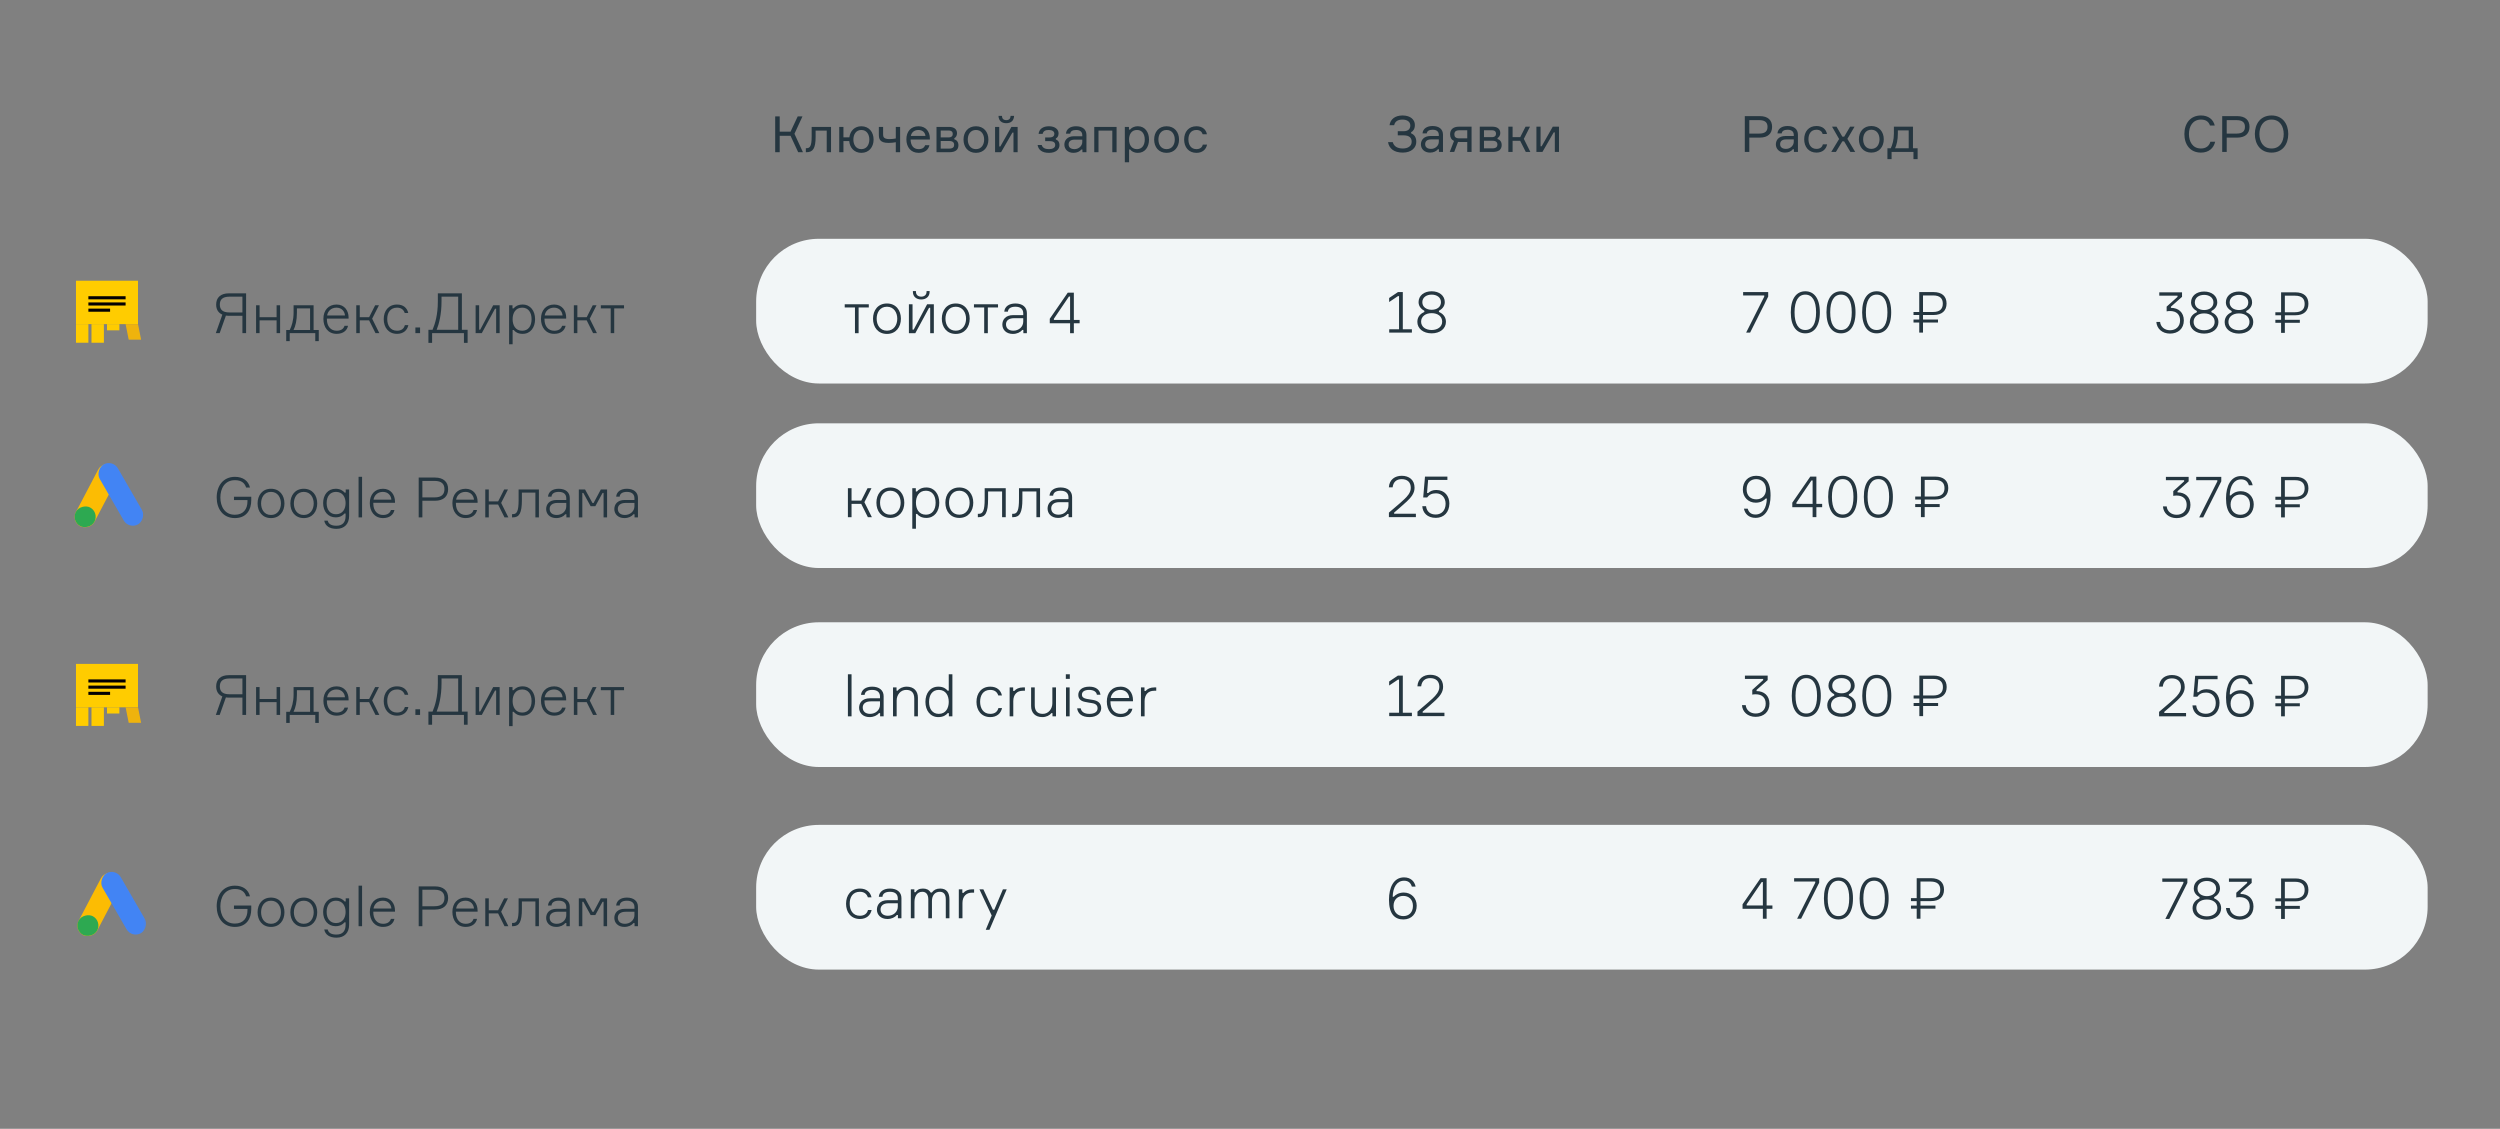 <svg width="691" height="312" viewBox="0 0 691 312" fill="none" xmlns="http://www.w3.org/2000/svg">
<rect x="0" y="0" width="691" height="312" fill="#808080" stroke="none"/>
<path d="M64.669 138.223H68.399V138.608C68.399 140.658 67.305 142.276 64.916 142.276C62.065 142.276 60.909 139.933 60.909 137.498C60.909 135.032 62.111 132.721 64.947 132.721C66.719 132.721 67.644 133.522 68.029 134.755H69.092C68.661 132.906 67.15 131.796 64.947 131.796C61.68 131.796 59.892 134.293 59.892 137.498C59.892 140.642 61.633 143.2 64.916 143.2C68.198 143.2 69.447 140.827 69.447 138.3V137.298H64.669V138.223ZM74.907 135.094C72.503 135.094 71.193 136.913 71.193 139.147C71.193 141.382 72.503 143.2 74.907 143.2C77.296 143.2 78.621 141.382 78.621 139.147C78.621 136.913 77.296 135.094 74.907 135.094ZM74.907 142.337C73.011 142.337 72.164 140.765 72.164 139.147C72.164 137.529 73.011 135.957 74.907 135.957C76.756 135.957 77.65 137.529 77.65 139.147C77.65 140.765 76.756 142.337 74.907 142.337ZM83.967 135.094C81.563 135.094 80.253 136.913 80.253 139.147C80.253 141.382 81.563 143.2 83.967 143.2C86.356 143.2 87.681 141.382 87.681 139.147C87.681 136.913 86.356 135.094 83.967 135.094ZM83.967 142.337C82.072 142.337 81.224 140.765 81.224 139.147C81.224 137.529 82.072 135.957 83.967 135.957C85.816 135.957 86.71 137.529 86.71 139.147C86.71 140.765 85.816 142.337 83.967 142.337ZM95.555 135.294V136.157H95.246C94.799 135.618 94.013 135.094 92.765 135.094C90.623 135.094 89.313 136.789 89.313 139.055C89.313 141.305 90.623 143 92.765 143C93.983 143 94.769 142.491 95.216 141.937H95.524V142.615C95.524 144.325 94.722 145.312 92.996 145.312C91.748 145.312 90.823 144.957 90.577 143.909H89.621C89.883 145.342 91.085 146.175 93.012 146.175C95.231 146.175 96.495 144.772 96.495 142.615V135.294H95.555ZM92.873 142.137C91.239 142.137 90.284 140.904 90.284 139.055C90.284 137.19 91.224 135.957 92.873 135.957C94.722 135.957 95.524 137.452 95.524 139.055C95.524 140.658 94.722 142.137 92.873 142.137ZM100.078 131.796H99.107V143H100.078V131.796ZM109.177 138.669C109.177 136.851 108.098 135.094 105.863 135.094C103.567 135.094 102.211 136.712 102.211 139.055C102.211 141.351 103.49 143.2 105.879 143.2C107.743 143.2 108.776 142.199 109.023 140.966H108.052C107.805 141.813 107.065 142.337 105.879 142.337C104.245 142.337 103.182 141.104 103.182 139.193V138.978H109.177V138.669ZM105.832 135.957C107.312 135.957 108.098 137.02 108.175 138.115H103.243C103.413 137.02 104.26 135.957 105.832 135.957ZM115.725 131.996V143H116.743V138.407H120.241C122.583 138.407 123.862 137.19 123.862 135.202C123.862 133.214 122.583 131.996 120.241 131.996H115.725ZM116.743 137.483V132.921H120.071C122.121 132.921 122.845 133.815 122.845 135.202C122.845 136.589 122.121 137.483 120.071 137.483H116.743ZM132.007 138.669C132.007 136.851 130.929 135.094 128.694 135.094C126.398 135.094 125.042 136.712 125.042 139.055C125.042 141.351 126.321 143.2 128.709 143.2C130.574 143.2 131.607 142.199 131.853 140.966H130.882C130.636 141.813 129.896 142.337 128.709 142.337C127.076 142.337 126.012 141.104 126.012 139.193V138.978H132.007V138.669ZM128.663 135.957C130.143 135.957 130.929 137.02 131.006 138.115H126.074C126.244 137.02 127.091 135.957 128.663 135.957ZM139.445 143H140.508L138.52 139.009L140.401 135.294H139.353L137.688 138.592H135.099V135.294H134.128V143H135.099V139.455H137.673L139.445 143ZM141.526 143H141.788C143.53 143 144.254 141.829 144.254 138.176V136.157H147.984V143H148.955V135.294H143.345V138.176C143.345 141.243 142.883 142.106 141.788 142.106H141.526V143ZM156.549 143H157.489V137.652C157.489 136.05 156.302 135.094 154.438 135.094C152.758 135.094 151.586 135.88 151.463 137.282H152.434C152.496 136.466 153.158 135.957 154.438 135.957C155.932 135.957 156.518 136.728 156.518 137.714V138.192H153.836C151.71 138.192 150.955 139.502 150.955 140.719C150.955 142.014 151.926 143.2 153.744 143.2C154.869 143.2 155.763 142.753 156.241 142.137H156.549V143ZM153.883 142.337C152.711 142.337 151.926 141.736 151.926 140.642C151.926 139.656 152.681 139.009 154.098 139.009H156.518V139.918C156.518 141.336 155.316 142.337 153.883 142.337ZM159.984 143H160.955V136.25H161.232L163.251 139.918H164.546L166.549 136.25H166.827V143H167.797V135.294H166.071L164.068 139.024H163.76L161.71 135.294H159.984V143ZM175.391 143H176.331V137.652C176.331 136.05 175.145 135.094 173.28 135.094C171.6 135.094 170.429 135.88 170.306 137.282H171.277C171.338 136.466 172.001 135.957 173.28 135.957C174.775 135.957 175.361 136.728 175.361 137.714V138.192H172.679C170.552 138.192 169.797 139.502 169.797 140.719C169.797 142.014 170.768 143.2 172.587 143.2C173.712 143.2 174.605 142.753 175.083 142.137H175.391V143ZM172.725 142.337C171.554 142.337 170.768 141.736 170.768 140.642C170.768 139.656 171.523 139.009 172.941 139.009H175.361V139.918C175.361 141.336 174.158 142.337 172.725 142.337Z" fill="#253640"/>
<path d="M64.669 251.223H68.399V251.608C68.399 253.658 67.305 255.276 64.916 255.276C62.065 255.276 60.909 252.933 60.909 250.498C60.909 248.032 62.111 245.721 64.947 245.721C66.719 245.721 67.644 246.522 68.029 247.755H69.092C68.661 245.906 67.15 244.796 64.947 244.796C61.68 244.796 59.892 247.293 59.892 250.498C59.892 253.642 61.633 256.2 64.916 256.2C68.198 256.2 69.447 253.827 69.447 251.3V250.298H64.669V251.223ZM74.907 248.094C72.503 248.094 71.193 249.913 71.193 252.147C71.193 254.382 72.503 256.2 74.907 256.2C77.296 256.2 78.621 254.382 78.621 252.147C78.621 249.913 77.296 248.094 74.907 248.094ZM74.907 255.337C73.011 255.337 72.164 253.765 72.164 252.147C72.164 250.529 73.011 248.957 74.907 248.957C76.756 248.957 77.65 250.529 77.65 252.147C77.65 253.765 76.756 255.337 74.907 255.337ZM83.967 248.094C81.563 248.094 80.253 249.913 80.253 252.147C80.253 254.382 81.563 256.2 83.967 256.2C86.356 256.2 87.681 254.382 87.681 252.147C87.681 249.913 86.356 248.094 83.967 248.094ZM83.967 255.337C82.072 255.337 81.224 253.765 81.224 252.147C81.224 250.529 82.072 248.957 83.967 248.957C85.816 248.957 86.71 250.529 86.71 252.147C86.71 253.765 85.816 255.337 83.967 255.337ZM95.555 248.294V249.157H95.246C94.799 248.618 94.013 248.094 92.765 248.094C90.623 248.094 89.313 249.789 89.313 252.055C89.313 254.305 90.623 256 92.765 256C93.983 256 94.769 255.491 95.216 254.937H95.524V255.615C95.524 257.325 94.722 258.312 92.996 258.312C91.748 258.312 90.823 257.957 90.577 256.909H89.621C89.883 258.342 91.085 259.175 93.012 259.175C95.231 259.175 96.495 257.772 96.495 255.615V248.294H95.555ZM92.873 255.137C91.239 255.137 90.284 253.904 90.284 252.055C90.284 250.19 91.224 248.957 92.873 248.957C94.722 248.957 95.524 250.452 95.524 252.055C95.524 253.658 94.722 255.137 92.873 255.137ZM100.078 244.796H99.107V256H100.078V244.796ZM109.177 251.669C109.177 249.851 108.098 248.094 105.863 248.094C103.567 248.094 102.211 249.712 102.211 252.055C102.211 254.351 103.49 256.2 105.879 256.2C107.743 256.2 108.776 255.199 109.023 253.966H108.052C107.805 254.813 107.065 255.337 105.879 255.337C104.245 255.337 103.182 254.104 103.182 252.193V251.978H109.177V251.669ZM105.832 248.957C107.312 248.957 108.098 250.02 108.175 251.115H103.243C103.413 250.02 104.26 248.957 105.832 248.957ZM115.725 244.996V256H116.743V251.407H120.241C122.583 251.407 123.862 250.19 123.862 248.202C123.862 246.214 122.583 244.996 120.241 244.996H115.725ZM116.743 250.483V245.921H120.071C122.121 245.921 122.845 246.815 122.845 248.202C122.845 249.589 122.121 250.483 120.071 250.483H116.743ZM132.007 251.669C132.007 249.851 130.929 248.094 128.694 248.094C126.398 248.094 125.042 249.712 125.042 252.055C125.042 254.351 126.321 256.2 128.709 256.2C130.574 256.2 131.607 255.199 131.853 253.966H130.882C130.636 254.813 129.896 255.337 128.709 255.337C127.076 255.337 126.012 254.104 126.012 252.193V251.978H132.007V251.669ZM128.663 248.957C130.143 248.957 130.929 250.02 131.006 251.115H126.074C126.244 250.02 127.091 248.957 128.663 248.957ZM139.445 256H140.508L138.52 252.009L140.401 248.294H139.353L137.688 251.592H135.099V248.294H134.128V256H135.099V252.455H137.673L139.445 256ZM141.526 256H141.788C143.53 256 144.254 254.829 144.254 251.176V249.157H147.984V256H148.955V248.294H143.345V251.176C143.345 254.243 142.883 255.106 141.788 255.106H141.526V256ZM156.549 256H157.489V250.652C157.489 249.05 156.302 248.094 154.438 248.094C152.758 248.094 151.586 248.88 151.463 250.282H152.434C152.496 249.466 153.158 248.957 154.438 248.957C155.932 248.957 156.518 249.728 156.518 250.714V251.192H153.836C151.71 251.192 150.955 252.502 150.955 253.719C150.955 255.014 151.926 256.2 153.744 256.2C154.869 256.2 155.763 255.753 156.241 255.137H156.549V256ZM153.883 255.337C152.711 255.337 151.926 254.736 151.926 253.642C151.926 252.656 152.681 252.009 154.098 252.009H156.518V252.918C156.518 254.336 155.316 255.337 153.883 255.337ZM159.984 256H160.955V249.25H161.232L163.251 252.918H164.546L166.549 249.25H166.827V256H167.797V248.294H166.071L164.068 252.024H163.76L161.71 248.294H159.984V256ZM175.391 256H176.331V250.652C176.331 249.05 175.145 248.094 173.28 248.094C171.6 248.094 170.429 248.88 170.306 250.282H171.277C171.338 249.466 172.001 248.957 173.28 248.957C174.775 248.957 175.361 249.728 175.361 250.714V251.192H172.679C170.552 251.192 169.797 252.502 169.797 253.719C169.797 255.014 170.768 256.2 172.587 256.2C173.712 256.2 174.605 255.753 175.083 255.137H175.391V256ZM172.725 255.337C171.554 255.337 170.768 254.736 170.768 253.642C170.768 252.656 171.523 252.009 172.941 252.009H175.361V252.918C175.361 254.336 174.158 255.337 172.725 255.337Z" fill="#253640"/>
<mask id="mask0" mask-type="alpha" maskUnits="userSpaceOnUse" x="20" y="240" width="21" height="20">
<rect x="20.788" y="240" width="20" height="20" fill="#C4C4C4"/>
</mask>
<g mask="url(#mask0)">
<rect x="34.474" y="242.88" width="19.169" height="5.79" rx="2.899" transform="matrix(-0.464 0.884 -0.886 -0.468 265.595 326.039)" fill="#FCBC03"/>
<rect x="28.283" y="254.632" width="5.835" height="5.79" rx="2.899" transform="matrix(-0.464 0.884 -0.886 -0.468 266.939 348.76)" fill="#2DA951"/>
<rect x="31.923" y="239.933" width="19.096" height="5.812" rx="2.906" transform="rotate(60 31.923 239.933)" fill="#4284F4"/>
</g>
<path d="M63.275 81.076C60.994 81.076 59.746 82.231 59.746 84.189C59.746 85.529 60.347 86.485 61.456 86.963L59.653 92.079H60.717L62.443 87.225C62.674 87.271 62.951 87.286 63.275 87.286H67.004V92.079H68.021V81.076H63.275ZM63.429 86.362C61.472 86.362 60.763 85.529 60.763 84.189C60.763 82.848 61.456 82 63.429 82H67.004V86.362H63.429ZM77.421 92.079V84.374H76.451V87.671H71.75V84.374H70.779V92.079H71.75V88.534H76.451V92.079H77.421ZM86.677 91.216V84.374H81.145V86.439C81.145 88.534 80.621 90.168 80.081 91.216H79.11V94.283H80.081V92.079H87.139V94.283H88.11V91.216H86.677ZM85.706 91.216H81.129C81.669 90.168 82.069 88.534 82.069 86.439V85.237H85.706V91.216ZM96.35 87.749C96.35 85.93 95.272 84.173 93.037 84.173C90.741 84.173 89.385 85.791 89.385 88.134C89.385 90.43 90.664 92.279 93.052 92.279C94.917 92.279 95.95 91.278 96.196 90.045H95.225C94.979 90.892 94.239 91.416 93.052 91.416C91.419 91.416 90.355 90.183 90.355 88.273V88.057H96.35V87.749ZM93.006 85.036C94.486 85.036 95.272 86.1 95.349 87.194H90.417C90.587 86.1 91.434 85.036 93.006 85.036ZM103.788 92.079H104.851L102.863 88.088L104.744 84.374H103.696L102.031 87.671H99.442V84.374H98.471V92.079H99.442V88.534H102.016L103.788 92.079ZM111.901 89.875C111.669 90.8 110.976 91.416 109.743 91.416C107.832 91.416 107.031 89.86 107.031 88.195C107.031 86.516 107.817 85.036 109.743 85.036C110.93 85.036 111.577 85.637 111.87 86.516H112.841C112.548 85.159 111.531 84.173 109.743 84.173C107.354 84.173 106.06 85.961 106.06 88.226C106.06 90.461 107.354 92.279 109.743 92.279C111.485 92.279 112.563 91.293 112.872 89.875H111.901ZM116.108 92.079V90.507H114.814V92.079H116.108ZM127.662 91.154V81.076H121.02V83.295C121.02 87.117 120.218 89.582 119.556 91.154H118.415V94.776H119.432V92.079H128.232V94.776H129.249V91.154H127.662ZM126.645 91.154H120.696C121.313 89.598 122.037 86.978 122.037 83.295V82H126.645V91.154ZM133.171 92.079L136.824 85.329H137.132V92.079H138.103V84.374H136.315L132.74 91.124H132.432V84.374H131.461V92.079H133.171ZM144.461 92.279C146.619 92.279 147.898 90.523 147.898 88.226C147.898 85.945 146.619 84.173 144.461 84.173C143.182 84.173 142.396 84.697 141.965 85.237H141.656V84.374H140.716V95.161H141.687V91.216H141.995C142.427 91.771 143.182 92.279 144.461 92.279ZM144.338 85.036C146.018 85.036 146.927 86.331 146.927 88.226C146.927 90.122 146.018 91.416 144.338 91.416C142.442 91.416 141.687 89.86 141.687 88.226C141.687 86.608 142.442 85.036 144.338 85.036ZM156.49 87.749C156.49 85.93 155.411 84.173 153.176 84.173C150.88 84.173 149.524 85.791 149.524 88.134C149.524 90.43 150.803 92.279 153.192 92.279C155.057 92.279 156.089 91.278 156.336 90.045H155.365C155.118 90.892 154.379 91.416 153.192 91.416C151.558 91.416 150.495 90.183 150.495 88.273V88.057H156.49V87.749ZM153.146 85.036C154.625 85.036 155.411 86.1 155.488 87.194H150.557C150.726 86.1 151.574 85.036 153.146 85.036ZM163.928 92.079H164.991L163.003 88.088L164.883 84.374H163.835L162.171 87.671H159.582V84.374H158.611V92.079H159.582V88.534H162.155L163.928 92.079ZM166.071 85.237H168.798V92.079H169.769V85.237H172.482V84.374H166.071V85.237Z" fill="#253640"/>
<mask id="mask1" mask-type="alpha" maskUnits="userSpaceOnUse" x="20" y="127" width="20" height="20">
<rect x="20" y="127" width="20" height="20" fill="#C4C4C4"/>
</mask>
<g mask="url(#mask1)">
<rect x="33.686" y="129.88" width="19.169" height="5.79" rx="2.899" transform="matrix(-0.464 0.884 -0.886 -0.468 164.359 160.87)" fill="#FCBC03"/>
<rect x="27.495" y="141.632" width="5.835" height="5.79" rx="2.899" transform="matrix(-0.464 0.884 -0.886 -0.468 165.702 183.592)" fill="#2DA951"/>
<rect x="31.135" y="126.933" width="19.096" height="5.812" rx="2.906" transform="rotate(60 31.135 126.933)" fill="#4284F4"/>
</g>
<rect x="21" y="183.5" width="17.143" height="12" fill="#FFCC00"/>
<rect width="3.429" height="5.143" transform="matrix(1 0 0 -1 21 200.643)" fill="#FFCC00"/>
<rect width="3.429" height="5.143" transform="matrix(1 0 0 -1 25.285 200.643)" fill="#FFCC00"/>
<rect width="3.429" height="1.714" transform="matrix(1 0 0 -1 29.572 197.214)" fill="#FFCC00"/>
<path d="M35.572 199.786H39L38.143 195.5H34.715L35.572 199.786Z" fill="#EFB30D"/>
<rect x="24.429" y="187.786" width="10.286" height="0.857" fill="#030003"/>
<rect x="24.429" y="189.5" width="10.286" height="0.857" fill="#030003"/>
<rect x="24.429" y="191.215" width="6" height="0.857" fill="#030003"/>
<rect x="21" y="77.59" width="17.143" height="12" fill="#FFCC00"/>
<rect width="3.429" height="5.143" transform="matrix(1 0 0 -1 21 94.733)" fill="#FFCC00"/>
<rect width="3.429" height="5.143" transform="matrix(1 0 0 -1 25.285 94.733)" fill="#FFCC00"/>
<rect width="3.429" height="1.714" transform="matrix(1 0 0 -1 29.572 91.304)" fill="#FFCC00"/>
<path d="M35.572 93.876H39L38.143 89.59H34.715L35.572 93.876Z" fill="#EFB30D"/>
<rect x="24.429" y="81.876" width="10.286" height="0.857" fill="#030003"/>
<rect x="24.429" y="83.59" width="10.286" height="0.857" fill="#030003"/>
<rect x="24.429" y="85.305" width="6" height="0.857" fill="#030003"/>
<path d="M63.275 186.609C60.994 186.609 59.746 187.765 59.746 189.722C59.746 191.063 60.347 192.018 61.456 192.496L59.653 197.613H60.717L62.443 192.758C62.674 192.804 62.951 192.82 63.275 192.82H67.004V197.613H68.021V186.609H63.275ZM63.429 191.895C61.472 191.895 60.763 191.063 60.763 189.722C60.763 188.381 61.456 187.534 63.429 187.534H67.004V191.895H63.429ZM77.421 197.613V189.907H76.451V193.205H71.75V189.907H70.779V197.613H71.75V194.068H76.451V197.613H77.421ZM86.677 196.75V189.907H81.145V191.972C81.145 194.068 80.621 195.702 80.081 196.75H79.11V199.816H80.081V197.613H87.139V199.816H88.11V196.75H86.677ZM85.706 196.75H81.129C81.669 195.702 82.069 194.068 82.069 191.972V190.77H85.706V196.75ZM96.35 193.282C96.35 191.464 95.272 189.707 93.037 189.707C90.741 189.707 89.385 191.325 89.385 193.667C89.385 195.964 90.664 197.813 93.052 197.813C94.917 197.813 95.95 196.811 96.196 195.578H95.225C94.979 196.426 94.239 196.95 93.052 196.95C91.419 196.95 90.355 195.717 90.355 193.806V193.59H96.35V193.282ZM93.006 190.57C94.486 190.57 95.272 191.633 95.349 192.727H90.417C90.587 191.633 91.434 190.57 93.006 190.57ZM103.788 197.613H104.851L102.863 193.621L104.744 189.907H103.696L102.031 193.205H99.442V189.907H98.471V197.613H99.442V194.068H102.016L103.788 197.613ZM111.901 195.409C111.669 196.333 110.976 196.95 109.743 196.95C107.832 196.95 107.031 195.393 107.031 193.729C107.031 192.049 107.817 190.57 109.743 190.57C110.93 190.57 111.577 191.171 111.87 192.049H112.841C112.548 190.693 111.531 189.707 109.743 189.707C107.354 189.707 106.06 191.494 106.06 193.76C106.06 195.994 107.354 197.813 109.743 197.813C111.485 197.813 112.563 196.827 112.872 195.409H111.901ZM116.108 197.613V196.041H114.814V197.613H116.108ZM127.662 196.688V186.609H121.02V188.828C121.02 192.65 120.218 195.116 119.556 196.688H118.415V200.309H119.432V197.613H128.232V200.309H129.249V196.688H127.662ZM126.645 196.688H120.696C121.313 195.131 122.037 192.511 122.037 188.828V187.534H126.645V196.688ZM133.171 197.613L136.824 190.862H137.132V197.613H138.103V189.907H136.315L132.74 196.657H132.432V189.907H131.461V197.613H133.171ZM144.461 197.813C146.619 197.813 147.898 196.056 147.898 193.76C147.898 191.479 146.619 189.707 144.461 189.707C143.182 189.707 142.396 190.231 141.965 190.77H141.656V189.907H140.716V200.695H141.687V196.75H141.995C142.427 197.304 143.182 197.813 144.461 197.813ZM144.338 190.57C146.018 190.57 146.927 191.864 146.927 193.76C146.927 195.655 146.018 196.95 144.338 196.95C142.442 196.95 141.687 195.393 141.687 193.76C141.687 192.142 142.442 190.57 144.338 190.57ZM156.49 193.282C156.49 191.464 155.411 189.707 153.176 189.707C150.88 189.707 149.524 191.325 149.524 193.667C149.524 195.964 150.803 197.813 153.192 197.813C155.057 197.813 156.089 196.811 156.336 195.578H155.365C155.118 196.426 154.379 196.95 153.192 196.95C151.558 196.95 150.495 195.717 150.495 193.806V193.59H156.49V193.282ZM153.146 190.57C154.625 190.57 155.411 191.633 155.488 192.727H150.557C150.726 191.633 151.574 190.57 153.146 190.57ZM163.928 197.613H164.991L163.003 193.621L164.883 189.907H163.835L162.171 193.205H159.582V189.907H158.611V197.613H159.582V194.068H162.155L163.928 197.613ZM166.071 190.77H168.798V197.613H169.769V190.77H172.482V189.907H166.071V190.77Z" fill="#253640"/>
<path d="M214.262 42.069H215.51V37.533H218.506L220.615 42.069H221.932L219.588 36.979L221.807 32.166H220.49L218.506 36.396H215.51V32.166H214.262V42.069ZM222.733 42.069H222.969C224.689 42.069 225.438 41.029 225.438 37.811V36.105H228.503V42.069H229.696V35.078H224.342V37.783C224.342 40.266 223.912 40.959 222.969 40.959H222.733V42.069ZM238.079 34.898C236.193 34.898 234.986 36.188 234.764 37.963H233.128V35.078H231.962V42.069H233.128V38.99H234.723C234.875 40.834 236.11 42.249 238.079 42.249C240.201 42.249 241.463 40.626 241.463 38.574C241.463 36.521 240.201 34.898 238.079 34.898ZM238.079 41.223C236.567 41.223 235.874 39.947 235.874 38.574C235.874 37.2 236.567 35.924 238.079 35.924C239.577 35.924 240.284 37.2 240.284 38.574C240.284 39.947 239.577 41.223 238.079 41.223ZM242.911 35.078V37.145C242.911 38.296 243.063 39.503 245.602 39.503C246.198 39.503 247.003 39.434 247.599 39.309V42.069H248.792V35.078H247.599V38.269C247.086 38.379 246.503 38.449 245.851 38.449C244.131 38.449 244.09 37.727 244.09 37.048V35.078H242.911ZM257.014 38.157C256.972 36.438 255.973 34.898 253.893 34.898C251.771 34.898 250.522 36.354 250.522 38.504C250.522 40.654 251.743 42.249 253.921 42.249C255.654 42.249 256.667 41.334 256.889 40.141H255.696C255.488 40.807 254.905 41.223 253.921 41.223C252.478 41.223 251.729 40.224 251.688 38.56H257.014V38.157ZM253.865 35.924C255.044 35.924 255.724 36.687 255.793 37.575H251.757C251.909 36.687 252.603 35.924 253.865 35.924ZM263.773 38.213C264.161 38.005 264.522 37.52 264.522 36.84C264.522 35.73 263.718 35.078 262.317 35.078H258.849V42.069H262.441C264.037 42.069 264.91 41.431 264.91 40.155C264.91 39.253 264.425 38.685 263.773 38.518V38.213ZM260.014 41.07V38.976H262.372C263.385 38.976 263.731 39.434 263.731 40.03C263.731 40.626 263.385 41.07 262.372 41.07H260.014ZM260.014 36.077H262.206C263.052 36.077 263.343 36.493 263.343 37.034C263.343 37.533 263.052 37.977 262.206 37.977H260.014V36.077ZM269.756 34.898C267.564 34.898 266.316 36.507 266.316 38.574C266.316 40.64 267.564 42.249 269.756 42.249C271.933 42.249 273.195 40.64 273.195 38.574C273.195 36.507 271.933 34.898 269.756 34.898ZM269.756 41.223C268.202 41.223 267.495 39.947 267.495 38.574C267.495 37.2 268.202 35.924 269.756 35.924C271.295 35.924 272.016 37.2 272.016 38.574C272.016 39.947 271.295 41.223 269.756 41.223ZM276.7 42.069L279.821 36.66H280.126V42.069H281.277V35.078H279.557L276.492 40.488H276.187V35.078H275.035V42.069H276.7ZM279.335 32.027C279.293 32.734 278.974 33.206 278.128 33.206C277.31 33.206 276.949 32.734 276.936 32.027H275.979C276.02 33.317 276.811 34.052 278.128 34.052C279.46 34.052 280.25 33.317 280.292 32.027H279.335ZM291.424 36.992C291.424 37.533 291.063 37.991 290.065 37.991H288.886V39.017H290.12C291.271 39.017 291.66 39.42 291.66 40.099C291.66 40.862 290.938 41.223 289.94 41.223C288.983 41.223 288.192 40.959 287.929 40.085H286.791C286.999 41.403 288.012 42.249 289.94 42.249C291.826 42.249 292.839 41.292 292.839 40.141C292.839 39.184 292.353 38.712 291.84 38.56V38.255C292.242 38.102 292.589 37.617 292.589 36.84C292.589 35.786 291.646 34.898 289.912 34.898C288.289 34.898 287.193 35.675 287.069 37.006H288.192C288.359 36.243 288.886 35.924 289.884 35.924C290.786 35.924 291.424 36.285 291.424 36.992ZM299.182 42.069H300.292V37.311C300.292 35.744 299.168 34.898 297.407 34.898C295.839 34.898 294.73 35.647 294.633 36.937H295.812C295.867 36.327 296.394 35.924 297.434 35.924C298.655 35.924 299.14 36.535 299.14 37.381V37.658H296.866C294.924 37.658 294.189 38.851 294.189 39.974C294.189 41.167 295.09 42.249 296.699 42.249C297.698 42.249 298.447 41.875 298.877 41.334H299.182V42.069ZM296.99 41.223C295.95 41.223 295.368 40.724 295.368 39.933C295.368 39.101 295.895 38.601 297.046 38.601H299.14V39.239C299.14 40.349 298.156 41.223 296.99 41.223ZM308.622 42.069V35.078H302.45V42.069H303.629V36.105H307.443V42.069H308.622ZM314.259 35.924C315.66 35.924 316.409 37.02 316.409 38.574C316.409 40.127 315.66 41.223 314.259 41.223C312.705 41.223 312.067 39.947 312.067 38.574C312.067 37.2 312.705 35.924 314.259 35.924ZM310.902 35.078V44.843H312.081V41.32H312.386C312.761 41.819 313.413 42.249 314.522 42.249C316.45 42.249 317.588 40.682 317.588 38.574C317.588 36.507 316.45 34.898 314.522 34.898C313.413 34.898 312.733 35.342 312.345 35.827H312.04V35.078H310.902ZM322.445 34.898C320.254 34.898 319.006 36.507 319.006 38.574C319.006 40.64 320.254 42.249 322.445 42.249C324.623 42.249 325.885 40.64 325.885 38.574C325.885 36.507 324.623 34.898 322.445 34.898ZM322.445 41.223C320.892 41.223 320.185 39.947 320.185 38.574C320.185 37.2 320.892 35.924 322.445 35.924C323.985 35.924 324.706 37.2 324.706 38.574C324.706 39.947 323.985 41.223 322.445 41.223ZM332.455 39.961C332.274 40.737 331.692 41.223 330.693 41.223C329.126 41.223 328.474 39.947 328.474 38.546C328.474 37.159 329.112 35.924 330.693 35.924C331.65 35.924 332.191 36.396 332.413 37.103H333.592C333.356 35.813 332.358 34.898 330.693 34.898C328.516 34.898 327.295 36.465 327.295 38.574C327.295 40.64 328.516 42.249 330.693 42.249C332.316 42.249 333.37 41.334 333.634 39.961H332.455Z" fill="#253640"/>
<rect x="209" y="117" width="462" height="40" rx="17.34" fill="#F2F6F7"/>
<path d="M239.88 142.947H240.984L238.92 138.803L240.872 134.947H239.784L238.056 138.371H235.368V134.947H234.36V142.947H235.368V139.267H238.04L239.88 142.947ZM246.095 134.739C243.599 134.739 242.239 136.627 242.239 138.947C242.239 141.267 243.599 143.155 246.095 143.155C248.575 143.155 249.951 141.267 249.951 138.947C249.951 136.627 248.575 134.739 246.095 134.739ZM246.095 142.259C244.127 142.259 243.247 140.627 243.247 138.947C243.247 137.267 244.127 135.635 246.095 135.635C248.015 135.635 248.943 137.267 248.943 138.947C248.943 140.627 248.015 142.259 246.095 142.259ZM256.045 143.155C258.285 143.155 259.613 141.331 259.613 138.947C259.613 136.579 258.285 134.739 256.045 134.739C254.717 134.739 253.901 135.283 253.453 135.843H253.133V134.947H252.157V146.147H253.165V142.051H253.485C253.933 142.627 254.717 143.155 256.045 143.155ZM255.917 135.635C257.661 135.635 258.605 136.979 258.605 138.947C258.605 140.915 257.661 142.259 255.917 142.259C253.949 142.259 253.165 140.643 253.165 138.947C253.165 137.267 253.949 135.635 255.917 135.635ZM265.157 134.739C262.661 134.739 261.301 136.627 261.301 138.947C261.301 141.267 262.661 143.155 265.157 143.155C267.637 143.155 269.013 141.267 269.013 138.947C269.013 136.627 267.637 134.739 265.157 134.739ZM265.157 142.259C263.189 142.259 262.309 140.627 262.309 138.947C262.309 137.267 263.189 135.635 265.157 135.635C267.077 135.635 268.005 137.267 268.005 138.947C268.005 140.627 267.077 142.259 265.157 142.259ZM270.275 142.947H270.547C272.355 142.947 273.107 141.731 273.107 137.939V135.843H276.979V142.947H277.987V134.947H272.163V137.939C272.163 141.123 271.683 142.019 270.547 142.019H270.275V142.947ZM279.76 142.947H280.032C281.84 142.947 282.592 141.731 282.592 137.939V135.843H286.464V142.947H287.472V134.947H281.648V137.939C281.648 141.123 281.168 142.019 280.032 142.019H279.76V142.947ZM295.356 142.947H296.332V137.395C296.332 135.731 295.1 134.739 293.164 134.739C291.42 134.739 290.204 135.555 290.076 137.011H291.084C291.148 136.163 291.836 135.635 293.164 135.635C294.716 135.635 295.324 136.435 295.324 137.459V137.955H292.54C290.332 137.955 289.548 139.315 289.548 140.579C289.548 141.923 290.556 143.155 292.444 143.155C293.612 143.155 294.54 142.691 295.036 142.051H295.356V142.947ZM292.588 142.259C291.372 142.259 290.556 141.635 290.556 140.499C290.556 139.475 291.34 138.803 292.812 138.803H295.324V139.747C295.324 141.219 294.076 142.259 292.588 142.259Z" fill="#253640"/>
<rect x="209" y="66" width="462" height="40" rx="17.34" fill="#F2F6F7"/>
<path d="M233.48 84.986H236.312V92.09H237.32V84.986H240.136V84.09H233.48V84.986ZM245.157 83.882C242.661 83.882 241.301 85.77 241.301 88.09C241.301 90.41 242.661 92.298 245.157 92.298C247.637 92.298 249.013 90.41 249.013 88.09C249.013 85.77 247.637 83.882 245.157 83.882ZM245.157 91.402C243.189 91.402 242.309 89.77 242.309 88.09C242.309 86.41 243.189 84.778 245.157 84.778C247.077 84.778 248.005 86.41 248.005 88.09C248.005 89.77 247.077 91.402 245.157 91.402ZM252.995 92.09L256.787 85.082H257.107V92.09H258.115V84.09H256.259L252.547 91.098H252.227V84.09H251.219V92.09H252.995ZM256.099 80.458V80.65C256.099 81.482 255.523 81.994 254.627 81.994C253.747 81.994 253.171 81.482 253.171 80.65V80.458H252.323V80.65C252.323 82.026 253.331 82.778 254.627 82.778C255.907 82.778 256.947 82.026 256.947 80.65V80.458H256.099ZM264.173 83.882C261.677 83.882 260.317 85.77 260.317 88.09C260.317 90.41 261.677 92.298 264.173 92.298C266.653 92.298 268.029 90.41 268.029 88.09C268.029 85.77 266.653 83.882 264.173 83.882ZM264.173 91.402C262.205 91.402 261.325 89.77 261.325 88.09C261.325 86.41 262.205 84.778 264.173 84.778C266.093 84.778 267.021 86.41 267.021 88.09C267.021 89.77 266.093 91.402 264.173 91.402ZM269.199 84.986H272.031V92.09H273.039V84.986H275.855V84.09H269.199V84.986ZM282.856 92.09H283.832V86.538C283.832 84.874 282.6 83.882 280.664 83.882C278.92 83.882 277.704 84.698 277.576 86.154H278.584C278.648 85.306 279.336 84.778 280.664 84.778C282.216 84.778 282.824 85.578 282.824 86.602V87.098H280.04C277.832 87.098 277.048 88.458 277.048 89.722C277.048 91.066 278.056 92.298 279.944 92.298C281.112 92.298 282.04 91.834 282.536 91.194H282.856V92.09ZM280.088 91.402C278.872 91.402 278.056 90.778 278.056 89.642C278.056 88.618 278.84 87.946 280.312 87.946H282.824V88.89C282.824 90.362 281.576 91.402 280.088 91.402ZM296.812 88.426V80.89H295.132L290.156 88.106V89.354H295.772V92.09H296.812V89.354H298.412V88.426H296.812ZM291.292 88.426V88.106L295.452 81.962H295.772V88.426H291.292Z" fill="#253640"/>
<rect x="209" y="172" width="462" height="40" rx="17.34" fill="#F2F6F7"/>
<path d="M235.368 186.368H234.36V198H235.368V186.368ZM243.262 198H244.238V192.448C244.238 190.784 243.006 189.792 241.07 189.792C239.326 189.792 238.11 190.608 237.982 192.064H238.99C239.054 191.216 239.742 190.688 241.07 190.688C242.622 190.688 243.23 191.488 243.23 192.512V193.008H240.446C238.238 193.008 237.454 194.368 237.454 195.632C237.454 196.976 238.462 198.208 240.35 198.208C241.518 198.208 242.446 197.744 242.942 197.104H243.262V198ZM240.494 197.312C239.278 197.312 238.462 196.688 238.462 195.552C238.462 194.528 239.246 193.856 240.718 193.856H243.23V194.8C243.23 196.272 241.982 197.312 240.494 197.312ZM253.709 198V192.848C253.709 190.976 252.557 189.792 250.621 189.792C249.517 189.792 248.557 190.272 248.125 190.896H247.805V190H246.829V198H247.837V193.616C247.837 192.064 248.893 190.688 250.477 190.688C251.965 190.688 252.701 191.488 252.701 193.088V198H253.709ZM259.354 189.792C257.114 189.792 255.786 191.616 255.786 194C255.786 196.368 257.114 198.208 259.354 198.208C260.682 198.208 261.498 197.664 261.946 197.104H262.266V198H263.242V186.368H262.234V190.896H261.914C261.466 190.32 260.682 189.792 259.354 189.792ZM259.482 197.312C257.738 197.312 256.794 195.968 256.794 194C256.794 192.032 257.738 190.688 259.482 190.688C261.45 190.688 262.234 192.304 262.234 194C262.234 195.68 261.45 197.312 259.482 197.312ZM275.959 195.712C275.719 196.672 274.999 197.312 273.719 197.312C271.735 197.312 270.903 195.696 270.903 193.968C270.903 192.224 271.719 190.688 273.719 190.688C274.951 190.688 275.623 191.312 275.927 192.224H276.935C276.631 190.816 275.575 189.792 273.719 189.792C271.239 189.792 269.895 191.648 269.895 194C269.895 196.32 271.239 198.208 273.719 198.208C275.527 198.208 276.647 197.184 276.967 195.712H275.959ZM283.287 190H282.743C281.655 190 280.823 190.416 280.359 190.976H280.039V190H279.063V198H280.071V193.776C280.071 191.936 281.143 190.928 282.679 190.928H283.287V190ZM284.998 190V195.152C284.998 197.024 286.15 198.208 288.086 198.208C289.19 198.208 290.15 197.728 290.582 197.104H290.902V198H291.878V190H290.87V194.384C290.87 195.936 289.798 197.312 288.23 197.312C286.742 197.312 286.006 196.512 286.006 194.912V190H284.998ZM295.65 190H294.642V198H295.65V190ZM295.698 187.632V186.368H294.594V187.632H295.698ZM301.191 198.208C303.239 198.208 304.375 197.024 304.375 195.744C304.375 194.384 303.511 193.712 302.183 193.472L301.191 193.312C300.951 193.264 300.679 193.232 300.407 193.184C299.495 193.008 299.047 192.688 299.047 191.984C299.047 191.168 299.783 190.688 301.047 190.688C302.151 190.688 303.063 191.136 303.175 192.016H304.167C303.991 190.672 302.919 189.792 301.111 189.792C299.062 189.792 298.039 190.784 298.039 192.08C298.039 193.216 298.807 193.792 299.879 194C300.423 194.128 301.431 194.288 301.783 194.336C302.935 194.512 303.367 194.992 303.367 195.776C303.367 196.8 302.487 197.312 301.095 197.312C299.751 197.312 298.903 196.784 298.711 195.776H297.719C297.927 197.248 298.999 198.208 301.191 198.208ZM313.158 193.504C313.158 191.616 312.038 189.792 309.718 189.792C307.334 189.792 305.926 191.472 305.926 193.904C305.926 196.288 307.254 198.208 309.734 198.208C311.67 198.208 312.742 197.168 312.998 195.888H311.99C311.734 196.768 310.966 197.312 309.734 197.312C308.038 197.312 306.934 196.032 306.934 194.048V193.824H313.158V193.504ZM309.686 190.688C311.222 190.688 312.038 191.792 312.118 192.928H306.998C307.174 191.792 308.054 190.688 309.686 190.688ZM319.584 190H319.04C317.952 190 317.12 190.416 316.656 190.976H316.336V190H315.36V198H316.368V193.776C316.368 191.936 317.44 190.928 318.976 190.928H319.584V190Z" fill="#253640"/>
<rect x="209" y="228" width="462" height="40" rx="17.34" fill="#F2F6F7"/>
<path d="M239.912 251.516C239.672 252.476 238.952 253.116 237.672 253.116C235.688 253.116 234.856 251.5 234.856 249.772C234.856 248.028 235.672 246.492 237.672 246.492C238.904 246.492 239.576 247.116 239.88 248.028H240.888C240.584 246.62 239.528 245.596 237.672 245.596C235.192 245.596 233.848 247.452 233.848 249.804C233.848 252.124 235.192 254.012 237.672 254.012C239.48 254.012 240.6 252.988 240.92 251.516H239.912ZM248.184 253.804H249.16V248.252C249.16 246.588 247.928 245.596 245.992 245.596C244.248 245.596 243.032 246.412 242.904 247.868H243.912C243.976 247.02 244.664 246.492 245.992 246.492C247.544 246.492 248.152 247.292 248.152 248.316V248.812H245.368C243.16 248.812 242.376 250.172 242.376 251.436C242.376 252.78 243.384 254.012 245.272 254.012C246.44 254.012 247.368 253.548 247.864 252.908H248.184V253.804ZM245.416 253.116C244.2 253.116 243.384 252.492 243.384 251.356C243.384 250.332 244.168 249.66 245.64 249.66H248.152V250.604C248.152 252.076 246.904 253.116 245.416 253.116ZM259.863 245.596C258.791 245.596 258.087 245.98 257.559 246.7H257.239C256.775 245.932 256.071 245.596 255.111 245.596C254.039 245.596 253.447 245.98 253.047 246.604H252.727V245.804H251.751V253.804H252.759V249.308C252.759 247.724 253.479 246.492 254.935 246.492C255.959 246.492 256.583 247.212 256.583 248.62V253.804H257.591V249.02C257.591 247.532 258.391 246.492 259.751 246.492C260.855 246.492 261.415 247.196 261.415 248.588V253.804H262.423V248.572C262.423 246.764 261.671 245.596 259.863 245.596ZM269.24 245.804H268.696C267.608 245.804 266.776 246.22 266.312 246.78H265.992V245.804H265.016V253.804H266.024V249.58C266.024 247.74 267.096 246.732 268.632 246.732H269.24V245.804ZM273.48 257.004L278.264 245.804H277.208L274.824 251.452H274.44L271.8 245.804H270.712L274.104 253.052L272.456 257.004H273.48Z" fill="#253640"/>
<path d="M482.262 32.097V42H483.51V38.033H486.451C488.615 38.033 489.807 36.924 489.807 35.051C489.807 33.206 488.615 32.097 486.451 32.097H482.262ZM483.51 36.924V33.206H486.243C487.935 33.206 488.545 33.914 488.545 35.065C488.545 36.216 487.935 36.924 486.243 36.924H483.51ZM495.841 42H496.95V37.243C496.95 35.675 495.827 34.829 494.065 34.829C492.498 34.829 491.389 35.578 491.291 36.868H492.47C492.526 36.258 493.053 35.856 494.093 35.856C495.314 35.856 495.799 36.466 495.799 37.312V37.589H493.525C491.583 37.589 490.848 38.782 490.848 39.906C490.848 41.098 491.749 42.18 493.358 42.18C494.357 42.18 495.106 41.806 495.536 41.265H495.841V42ZM493.649 41.154C492.609 41.154 492.027 40.655 492.027 39.864C492.027 39.032 492.554 38.532 493.705 38.532H495.799V39.17C495.799 40.28 494.814 41.154 493.649 41.154ZM503.839 39.892C503.659 40.669 503.076 41.154 502.077 41.154C500.51 41.154 499.858 39.878 499.858 38.477C499.858 37.09 500.496 35.856 502.077 35.856C503.034 35.856 503.575 36.327 503.797 37.035H504.976C504.74 35.745 503.742 34.829 502.077 34.829C499.9 34.829 498.679 36.397 498.679 38.505C498.679 40.571 499.9 42.18 502.077 42.18C503.7 42.18 504.754 41.265 505.018 39.892H503.839ZM511.45 42H512.781L510.618 38.38L512.601 35.01H511.367L509.73 37.783H509.231L507.622 35.01H506.373L508.329 38.422L506.151 42H507.441L509.217 39.073H509.716L511.45 42ZM517.235 34.829C515.044 34.829 513.795 36.438 513.795 38.505C513.795 40.571 515.044 42.18 517.235 42.18C519.413 42.18 520.675 40.571 520.675 38.505C520.675 36.438 519.413 34.829 517.235 34.829ZM517.235 41.154C515.682 41.154 514.974 39.878 514.974 38.505C514.974 37.132 515.682 35.856 517.235 35.856C518.775 35.856 519.496 37.132 519.496 38.505C519.496 39.878 518.775 41.154 517.235 41.154ZM528.742 40.974V35.01H523.472V36.924C523.472 38.657 523.056 40.031 522.612 40.974H521.683V43.983H522.834V42H528.881V43.983H530.032V40.974H528.742ZM527.563 40.974H523.805C524.235 40.031 524.568 38.685 524.568 36.924V36.036H527.563V40.974Z" fill="#253640"/>
<path d="M488.728 81.979V80.731H481.8V81.659H487.64V81.979L482.632 91.931H483.736L488.728 81.979ZM498.991 80.507C496.687 80.507 494.975 82.315 494.975 86.331C494.975 90.347 496.687 92.139 498.991 92.139C501.295 92.139 503.007 90.347 503.007 86.331C503.007 82.315 501.295 80.507 498.991 80.507ZM498.991 91.211C497.055 91.211 496.015 89.515 496.015 86.331C496.015 83.147 497.055 81.435 498.991 81.435C500.927 81.435 501.967 83.147 501.967 86.331C501.967 89.515 500.927 91.211 498.991 91.211ZM508.85 80.507C506.546 80.507 504.834 82.315 504.834 86.331C504.834 90.347 506.546 92.139 508.85 92.139C511.154 92.139 512.866 90.347 512.866 86.331C512.866 82.315 511.154 80.507 508.85 80.507ZM508.85 91.211C506.914 91.211 505.874 89.515 505.874 86.331C505.874 83.147 506.914 81.435 508.85 81.435C510.786 81.435 511.826 83.147 511.826 86.331C511.826 89.515 510.786 91.211 508.85 91.211ZM518.709 80.507C516.405 80.507 514.693 82.315 514.693 86.331C514.693 90.347 516.405 92.139 518.709 92.139C521.013 92.139 522.725 90.347 522.725 86.331C522.725 82.315 521.013 80.507 518.709 80.507ZM518.709 91.211C516.773 91.211 515.733 89.515 515.733 86.331C515.733 83.147 516.773 81.435 518.709 81.435C520.645 81.435 521.685 83.147 521.685 86.331C521.685 89.515 520.645 91.211 518.709 91.211ZM528.894 87.067H530.478V88.315H528.894V89.147H530.478V91.931H531.518V89.147H535.662V88.315H531.518V87.067H534.446C536.766 87.067 538.03 85.883 538.03 83.899C538.03 81.899 536.766 80.731 534.446 80.731H530.478V86.235H528.894V87.067ZM531.518 86.235V81.659H534.286C536.27 81.659 536.99 82.539 536.99 83.931C536.99 85.291 536.27 86.235 534.286 86.235H531.518Z" fill="#253640"/>
<path d="M485.288 138.947C486.68 138.947 487.624 138.291 488.04 137.795H488.36C488.28 140.419 487.192 142.211 485.208 142.211C484.04 142.211 483.384 141.635 483.064 140.595H482.024C482.328 142.051 483.384 143.139 485.224 143.139C488.088 143.139 489.384 140.355 489.384 136.963C489.384 132.947 487.736 131.507 485.4 131.507C483.08 131.507 481.72 133.187 481.72 135.315C481.72 137.427 483.24 138.947 485.288 138.947ZM485.416 132.435C486.92 132.435 488.12 133.475 488.12 135.267C488.12 137.011 486.936 138.019 485.448 138.019C483.928 138.019 482.76 137.075 482.76 135.251C482.76 133.427 483.896 132.435 485.416 132.435ZM502.046 139.267V131.731H500.366L495.39 138.947V140.195H501.006V142.931H502.046V140.195H503.646V139.267H502.046ZM496.526 139.267V138.947L500.686 132.803H501.006V139.267H496.526ZM509.319 131.507C507.015 131.507 505.303 133.315 505.303 137.331C505.303 141.347 507.015 143.139 509.319 143.139C511.623 143.139 513.335 141.347 513.335 137.331C513.335 133.315 511.623 131.507 509.319 131.507ZM509.319 142.211C507.383 142.211 506.343 140.515 506.343 137.331C506.343 134.147 507.383 132.435 509.319 132.435C511.255 132.435 512.295 134.147 512.295 137.331C512.295 140.515 511.255 142.211 509.319 142.211ZM519.178 131.507C516.874 131.507 515.162 133.315 515.162 137.331C515.162 141.347 516.874 143.139 519.178 143.139C521.482 143.139 523.194 141.347 523.194 137.331C523.194 133.315 521.482 131.507 519.178 131.507ZM519.178 142.211C517.242 142.211 516.202 140.515 516.202 137.331C516.202 134.147 517.242 132.435 519.178 132.435C521.114 132.435 522.154 134.147 522.154 137.331C522.154 140.515 521.114 142.211 519.178 142.211ZM529.363 138.067H530.947V139.315H529.363V140.147H530.947V142.931H531.987V140.147H536.131V139.315H531.987V138.067H534.915C537.235 138.067 538.499 136.883 538.499 134.899C538.499 132.899 537.235 131.731 534.915 131.731H530.947V137.235H529.363V138.067ZM531.987 137.235V132.659H534.755C536.739 132.659 537.459 133.539 537.459 134.931C537.459 136.291 536.739 137.235 534.755 137.235H531.987Z" fill="#253640"/>
<path d="M482.296 186.731V187.659H487.336V187.979L484.328 190.683V191.995C484.568 191.931 484.936 191.899 485.272 191.899C487.064 191.899 488.04 192.891 488.04 194.491C488.04 196.203 486.872 197.211 485.256 197.211C483.8 197.211 482.648 196.299 482.52 194.907H481.48C481.608 196.747 483.064 198.139 485.256 198.139C487.448 198.139 489.08 196.811 489.08 194.491C489.08 192.267 487.576 191.019 485.512 191.019V190.699L488.584 187.979V186.731H482.296ZM499.256 186.507C496.952 186.507 495.24 188.315 495.24 192.331C495.24 196.347 496.952 198.139 499.256 198.139C501.56 198.139 503.272 196.347 503.272 192.331C503.272 188.315 501.56 186.507 499.256 186.507ZM499.256 197.211C497.32 197.211 496.28 195.515 496.28 192.331C496.28 189.147 497.32 187.435 499.256 187.435C501.192 187.435 502.232 189.147 502.232 192.331C502.232 195.515 501.192 197.211 499.256 197.211ZM506.428 189.531C506.428 188.171 507.612 187.435 509.004 187.435C510.396 187.435 511.58 188.171 511.58 189.531C511.58 190.891 510.396 191.627 509.004 191.627C507.612 191.627 506.428 190.891 506.428 189.531ZM509.004 197.211C507.356 197.211 506.092 196.331 506.092 194.907C506.092 193.467 507.292 192.555 509.004 192.555C510.716 192.555 511.916 193.467 511.916 194.907C511.916 196.331 510.652 197.211 509.004 197.211ZM512.956 194.955C512.956 193.355 511.836 192.571 511.02 192.219V191.899C511.66 191.563 512.635 190.811 512.635 189.515C512.635 187.707 511.1 186.507 509.004 186.507C506.908 186.507 505.388 187.707 505.388 189.515C505.388 190.811 506.348 191.563 506.988 191.899V192.219C506.172 192.571 505.052 193.355 505.052 194.955C505.052 196.827 506.684 198.139 509.004 198.139C511.324 198.139 512.956 196.827 512.956 194.955ZM518.741 186.507C516.437 186.507 514.725 188.315 514.725 192.331C514.725 196.347 516.437 198.139 518.741 198.139C521.045 198.139 522.757 196.347 522.757 192.331C522.757 188.315 521.045 186.507 518.741 186.507ZM518.741 197.211C516.805 197.211 515.765 195.515 515.765 192.331C515.765 189.147 516.805 187.435 518.741 187.435C520.677 187.435 521.717 189.147 521.717 192.331C521.717 195.515 520.677 197.211 518.741 197.211ZM528.925 193.067H530.509V194.315H528.925V195.147H530.509V197.931H531.549V195.147H535.693V194.315H531.549V193.067H534.477C536.797 193.067 538.061 191.883 538.061 189.899C538.061 187.899 536.797 186.731 534.477 186.731H530.509V192.235H528.925V193.067ZM531.549 192.235V187.659H534.317C536.301 187.659 537.021 188.539 537.021 189.931C537.021 191.291 536.301 192.235 534.317 192.235H531.549Z" fill="#253640"/>
<path d="M488.296 250.267V242.731H486.616L481.64 249.947V251.195H487.256V253.931H488.296V251.195H489.896V250.267H488.296ZM482.776 250.267V249.947L486.936 243.803H487.256V250.267H482.776ZM502.822 243.979V242.731H495.894V243.659H501.734V243.979L496.726 253.931H497.83L502.822 243.979ZM508.147 242.507C505.843 242.507 504.131 244.315 504.131 248.331C504.131 252.347 505.843 254.139 508.147 254.139C510.451 254.139 512.163 252.347 512.163 248.331C512.163 244.315 510.451 242.507 508.147 242.507ZM508.147 253.211C506.211 253.211 505.171 251.515 505.171 248.331C505.171 245.147 506.211 243.435 508.147 243.435C510.083 243.435 511.123 245.147 511.123 248.331C511.123 251.515 510.083 253.211 508.147 253.211ZM518.006 242.507C515.702 242.507 513.99 244.315 513.99 248.331C513.99 252.347 515.702 254.139 518.006 254.139C520.31 254.139 522.022 252.347 522.022 248.331C522.022 244.315 520.31 242.507 518.006 242.507ZM518.006 253.211C516.07 253.211 515.03 251.515 515.03 248.331C515.03 245.147 516.07 243.435 518.006 243.435C519.942 243.435 520.982 245.147 520.982 248.331C520.982 251.515 519.942 253.211 518.006 253.211ZM528.191 249.067H529.775V250.315H528.191V251.147H529.775V253.931H530.815V251.147H534.959V250.315H530.815V249.067H533.743C536.063 249.067 537.327 247.883 537.327 245.899C537.327 243.899 536.063 242.731 533.743 242.731H529.775V248.235H528.191V249.067ZM530.815 248.235V243.659H533.583C535.567 243.659 536.287 244.539 536.287 245.931C536.287 247.291 535.567 248.235 533.583 248.235H530.815Z" fill="#253640"/>
<path d="M610.948 39.184C610.629 40.336 609.727 41.043 608.34 41.043C606.038 41.043 605.025 39.157 605.025 37.048C605.025 34.954 606.051 33.054 608.354 33.054C609.727 33.054 610.462 33.636 610.837 34.691H612.154C611.752 32.984 610.365 31.916 608.354 31.916C605.413 31.916 603.763 34.108 603.763 37.048C603.763 39.989 605.386 42.18 608.34 42.18C610.518 42.18 611.863 40.946 612.265 39.184H610.948ZM614.218 32.097V42H615.466V38.033H618.406C620.57 38.033 621.763 36.924 621.763 35.051C621.763 33.206 620.57 32.097 618.406 32.097H614.218ZM615.466 36.924V33.206H618.198C619.891 33.206 620.501 33.914 620.501 35.065C620.501 36.216 619.891 36.924 618.198 36.924H615.466ZM627.859 31.916C624.836 31.916 623.24 34.205 623.24 37.048C623.24 39.892 624.836 42.18 627.859 42.18C630.869 42.18 632.478 39.892 632.478 37.048C632.478 34.205 630.869 31.916 627.859 31.916ZM627.859 41.043C625.501 41.043 624.503 39.115 624.503 37.048C624.503 34.982 625.501 33.054 627.859 33.054C630.217 33.054 631.216 34.982 631.216 37.048C631.216 39.115 630.217 41.043 627.859 41.043Z" fill="#253640"/>
<path d="M596.827 80.8V81.728H601.867V82.048L598.859 84.752V86.064C599.099 86 599.467 85.968 599.803 85.968C601.595 85.968 602.571 86.96 602.571 88.56C602.571 90.272 601.403 91.28 599.787 91.28C598.331 91.28 597.179 90.368 597.051 88.976H596.011C596.139 90.816 597.595 92.208 599.787 92.208C601.979 92.208 603.611 90.88 603.611 88.56C603.611 86.336 602.107 85.088 600.043 85.088V84.768L603.115 82.048V80.8H596.827ZM606.646 83.6C606.646 82.24 607.83 81.504 609.222 81.504C610.614 81.504 611.798 82.24 611.798 83.6C611.798 84.96 610.614 85.696 609.222 85.696C607.83 85.696 606.646 84.96 606.646 83.6ZM609.222 91.28C607.574 91.28 606.31 90.4 606.31 88.976C606.31 87.536 607.51 86.624 609.222 86.624C610.934 86.624 612.134 87.536 612.134 88.976C612.134 90.4 610.87 91.28 609.222 91.28ZM613.174 89.024C613.174 87.424 612.054 86.64 611.238 86.288V85.968C611.878 85.632 612.854 84.88 612.854 83.584C612.854 81.776 611.318 80.576 609.222 80.576C607.126 80.576 605.606 81.776 605.606 83.584C605.606 84.88 606.566 85.632 607.206 85.968V86.288C606.39 86.64 605.27 87.424 605.27 89.024C605.27 90.896 606.902 92.208 609.222 92.208C611.542 92.208 613.174 90.896 613.174 89.024ZM616.271 83.6C616.271 82.24 617.455 81.504 618.847 81.504C620.239 81.504 621.423 82.24 621.423 83.6C621.423 84.96 620.239 85.696 618.847 85.696C617.455 85.696 616.271 84.96 616.271 83.6ZM618.847 91.28C617.199 91.28 615.935 90.4 615.935 88.976C615.935 87.536 617.135 86.624 618.847 86.624C620.559 86.624 621.759 87.536 621.759 88.976C621.759 90.4 620.495 91.28 618.847 91.28ZM622.799 89.024C622.799 87.424 621.679 86.64 620.863 86.288V85.968C621.503 85.632 622.479 84.88 622.479 83.584C622.479 81.776 620.943 80.576 618.847 80.576C616.751 80.576 615.231 81.776 615.231 83.584C615.231 84.88 616.191 85.632 616.831 85.968V86.288C616.015 86.64 614.895 87.424 614.895 89.024C614.895 90.896 616.527 92.208 618.847 92.208C621.167 92.208 622.799 90.896 622.799 89.024ZM628.909 87.136H630.493V88.384H628.909V89.216H630.493V92H631.533V89.216H635.677V88.384H631.533V87.136H634.461C636.781 87.136 638.045 85.952 638.045 83.968C638.045 81.968 636.781 80.8 634.461 80.8H630.493V86.304H628.909V87.136ZM631.533 86.304V81.728H634.301C636.285 81.728 637.005 82.608 637.005 84C637.005 85.36 636.285 86.304 634.301 86.304H631.533Z" fill="#253640"/>
<path d="M598.655 131.8V132.728H603.695V133.048L600.687 135.752V137.064C600.927 137 601.295 136.968 601.631 136.968C603.423 136.968 604.399 137.96 604.399 139.56C604.399 141.272 603.231 142.28 601.615 142.28C600.159 142.28 599.007 141.368 598.879 139.976H597.839C597.967 141.816 599.423 143.208 601.615 143.208C603.807 143.208 605.439 141.88 605.439 139.56C605.439 137.336 603.935 136.088 601.871 136.088V135.768L604.943 133.048V131.8H598.655ZM613.962 133.048V131.8H607.034V132.728H612.874V133.048L607.866 143H608.97L613.962 133.048ZM619.367 135.768C617.975 135.768 617.031 136.424 616.615 136.92H616.295C616.375 134.296 617.463 132.504 619.447 132.504C620.615 132.504 621.271 133.08 621.591 134.12H622.631C622.327 132.664 621.271 131.576 619.431 131.576C616.567 131.576 615.271 134.36 615.271 137.752C615.271 141.768 616.919 143.208 619.255 143.208C621.575 143.208 622.935 141.528 622.935 139.4C622.935 137.288 621.415 135.768 619.367 135.768ZM619.239 142.28C617.735 142.28 616.535 141.24 616.535 139.448C616.535 137.704 617.719 136.696 619.207 136.696C620.727 136.696 621.895 137.64 621.895 139.464C621.895 141.288 620.759 142.28 619.239 142.28ZM628.909 138.136H630.493V139.384H628.909V140.216H630.493V143H631.533V140.216H635.677V139.384H631.533V138.136H634.461C636.781 138.136 638.045 136.952 638.045 134.968C638.045 132.968 636.781 131.8 634.461 131.8H630.493V137.304H628.909V138.136ZM631.533 137.304V132.728H634.301C636.285 132.728 637.005 133.608 637.005 135C637.005 136.36 636.285 137.304 634.301 137.304H631.533Z" fill="#253640"/>
<path d="M604.227 197.072H598.211V196.752L599.667 195.504C600.451 194.816 601.299 194.064 601.731 193.664C602.883 192.56 603.859 191.44 603.859 189.904C603.859 187.68 602.323 186.576 600.323 186.576C598.499 186.576 596.883 187.568 596.755 189.776H597.795C597.971 188.24 598.899 187.504 600.307 187.504C601.843 187.504 602.819 188.336 602.819 189.92C602.819 191.248 601.811 192.304 601.091 192.992C600.499 193.584 599.411 194.496 598.483 195.296L596.771 196.752V198H604.227V197.072ZM609.863 190.496C608.839 190.496 608.199 190.816 607.639 191.328H607.319L607.607 187.728H612.935V186.8H606.743L606.247 192.576H607.351C607.863 191.808 608.663 191.424 609.767 191.424C611.431 191.424 612.439 192.688 612.439 194.304C612.439 196.176 611.319 197.28 609.703 197.28C608.231 197.28 607.207 196.512 607.031 194.976H605.991C606.119 196.816 607.367 198.208 609.751 198.208C611.991 198.208 613.479 196.656 613.479 194.24C613.479 192.24 612.231 190.496 609.863 190.496ZM619.367 190.768C617.975 190.768 617.031 191.424 616.615 191.92H616.295C616.375 189.296 617.463 187.504 619.447 187.504C620.615 187.504 621.271 188.08 621.591 189.12H622.631C622.327 187.664 621.271 186.576 619.431 186.576C616.567 186.576 615.271 189.36 615.271 192.752C615.271 196.768 616.919 198.208 619.255 198.208C621.575 198.208 622.935 196.528 622.935 194.4C622.935 192.288 621.415 190.768 619.367 190.768ZM619.239 197.28C617.735 197.28 616.535 196.24 616.535 194.448C616.535 192.704 617.719 191.696 619.207 191.696C620.727 191.696 621.895 192.64 621.895 194.464C621.895 196.288 620.759 197.28 619.239 197.28ZM628.909 193.136H630.493V194.384H628.909V195.216H630.493V198H631.533V195.216H635.677V194.384H631.533V193.136H634.461C636.781 193.136 638.045 191.952 638.045 189.968C638.045 187.968 636.781 186.8 634.461 186.8H630.493V192.304H628.909V193.136ZM631.533 192.304V187.728H634.301C636.285 187.728 637.005 188.608 637.005 190C637.005 191.36 636.285 192.304 634.301 192.304H631.533Z" fill="#253640"/>
<path d="M604.587 244.048V242.8H597.659V243.728H603.499V244.048L598.491 254H599.595L604.587 244.048ZM607.396 245.6C607.396 244.24 608.58 243.504 609.972 243.504C611.364 243.504 612.548 244.24 612.548 245.6C612.548 246.96 611.364 247.696 609.972 247.696C608.58 247.696 607.396 246.96 607.396 245.6ZM609.972 253.28C608.324 253.28 607.06 252.4 607.06 250.976C607.06 249.536 608.26 248.624 609.972 248.624C611.684 248.624 612.884 249.536 612.884 250.976C612.884 252.4 611.62 253.28 609.972 253.28ZM613.924 251.024C613.924 249.424 612.804 248.64 611.988 248.288V247.968C612.628 247.632 613.604 246.88 613.604 245.584C613.604 243.776 612.068 242.576 609.972 242.576C607.876 242.576 606.356 243.776 606.356 245.584C606.356 246.88 607.316 247.632 607.956 247.968V248.288C607.14 248.64 606.02 249.424 606.02 251.024C606.02 252.896 607.652 254.208 609.972 254.208C612.292 254.208 613.924 252.896 613.924 251.024ZM616.077 242.8V243.728H621.117V244.048L618.109 246.752V248.064C618.349 248 618.717 247.968 619.053 247.968C620.845 247.968 621.821 248.96 621.821 250.56C621.821 252.272 620.653 253.28 619.037 253.28C617.581 253.28 616.429 252.368 616.301 250.976H615.261C615.389 252.816 616.845 254.208 619.037 254.208C621.229 254.208 622.861 252.88 622.861 250.56C622.861 248.336 621.357 247.088 619.293 247.088V246.768L622.365 244.048V242.8H616.077ZM628.909 249.136H630.493V250.384H628.909V251.216H630.493V254H631.533V251.216H635.677V250.384H631.533V249.136H634.461C636.781 249.136 638.045 247.952 638.045 245.968C638.045 243.968 636.781 242.8 634.461 242.8H630.493V248.304H628.909V249.136ZM631.533 248.304V243.728H634.301C636.285 243.728 637.005 244.608 637.005 246C637.005 247.36 636.285 248.304 634.301 248.304H631.533Z" fill="#253640"/>
<path d="M389.81 34.691C389.81 35.523 389.339 36.272 387.938 36.272H386.343V37.409H387.924C389.588 37.409 390.185 38.13 390.185 39.184C390.185 40.349 389.2 41.043 387.744 41.043C386.259 41.043 385.275 40.46 384.956 39.282H383.652C383.943 41.043 385.289 42.18 387.73 42.18C390.171 42.18 391.461 40.779 391.461 39.212C391.461 37.839 390.823 37.187 390.032 36.854V36.549C390.601 36.23 391.072 35.648 391.072 34.538C391.072 33.123 389.921 31.916 387.66 31.916C385.608 31.916 384.29 32.957 384.068 34.607H385.344C385.566 33.623 386.273 33.054 387.66 33.054C388.881 33.054 389.81 33.623 389.81 34.691ZM397.732 42H398.842V37.243C398.842 35.675 397.719 34.829 395.957 34.829C394.39 34.829 393.28 35.578 393.183 36.868H394.362C394.418 36.258 394.945 35.856 395.985 35.856C397.205 35.856 397.691 36.466 397.691 37.312V37.589H395.416C393.474 37.589 392.739 38.782 392.739 39.906C392.739 41.098 393.641 42.18 395.25 42.18C396.248 42.18 396.997 41.806 397.427 41.265H397.732V42ZM395.541 41.154C394.501 41.154 393.918 40.655 393.918 39.864C393.918 39.032 394.445 38.532 395.596 38.532H397.691V39.17C397.691 40.28 396.706 41.154 395.541 41.154ZM403.262 35.01C401.667 35.01 400.807 35.8 400.807 37.132C400.807 38.005 401.167 38.616 401.888 38.962L400.71 42H401.944L402.998 39.226C403.151 39.24 403.275 39.24 403.428 39.24H405.55V42H406.743V35.01H403.262ZM405.55 36.008V38.241H403.386C402.332 38.241 401.986 37.825 401.986 37.145C401.986 36.438 402.332 36.008 403.386 36.008H405.55ZM413.93 38.144C414.318 37.936 414.679 37.451 414.679 36.771C414.679 35.661 413.874 35.01 412.473 35.01H409.006V42H412.598C414.193 42 415.067 41.362 415.067 40.086C415.067 39.184 414.582 38.616 413.93 38.449V38.144ZM410.171 41.001V38.907H412.529C413.541 38.907 413.888 39.365 413.888 39.961C413.888 40.557 413.541 41.001 412.529 41.001H410.171ZM410.171 36.008H412.362C413.208 36.008 413.5 36.424 413.5 36.965C413.5 37.465 413.208 37.908 412.362 37.908H410.171V36.008ZM421.729 42H422.991L421.188 38.38L422.894 35.01H421.66L420.204 37.895H418.081V35.01H416.903V42H418.081V38.921H420.176L421.729 42ZM426.328 42L429.449 36.591H429.754V42H430.905V35.01H429.185L426.12 40.419H425.815V35.01H424.664V42H426.328Z" fill="#253640"/>
<path d="M391.352 142.003H385.336V141.683L386.792 140.435C387.576 139.747 388.424 138.995 388.856 138.595C390.008 137.491 390.984 136.371 390.984 134.835C390.984 132.611 389.448 131.507 387.448 131.507C385.624 131.507 384.008 132.499 383.88 134.707H384.92C385.096 133.171 386.024 132.435 387.432 132.435C388.968 132.435 389.944 133.267 389.944 134.851C389.944 136.179 388.936 137.235 388.216 137.923C387.624 138.515 386.536 139.427 385.608 140.227L383.896 141.683V142.931H391.352V142.003ZM396.988 135.427C395.964 135.427 395.324 135.747 394.764 136.259H394.444L394.732 132.659H400.06V131.731H393.868L393.372 137.507H394.476C394.988 136.739 395.788 136.355 396.892 136.355C398.556 136.355 399.564 137.619 399.564 139.235C399.564 141.107 398.444 142.211 396.828 142.211C395.356 142.211 394.332 141.443 394.156 139.907H393.116C393.244 141.747 394.492 143.139 396.876 143.139C399.116 143.139 400.604 141.587 400.604 139.171C400.604 137.171 399.356 135.427 396.988 135.427Z" fill="#253640"/>
<path d="M383.976 91.931H390.248V91.003H387.736V80.731H386.392L383.96 82.363V83.483L386.392 81.851H386.696V91.003H383.976V91.931ZM393.131 83.531C393.131 82.171 394.315 81.435 395.707 81.435C397.099 81.435 398.283 82.171 398.283 83.531C398.283 84.891 397.099 85.627 395.707 85.627C394.315 85.627 393.131 84.891 393.131 83.531ZM395.707 91.211C394.059 91.211 392.795 90.331 392.795 88.907C392.795 87.467 393.995 86.555 395.707 86.555C397.419 86.555 398.619 87.467 398.619 88.907C398.619 90.331 397.355 91.211 395.707 91.211ZM399.659 88.955C399.659 87.355 398.539 86.571 397.723 86.219V85.899C398.363 85.563 399.339 84.811 399.339 83.515C399.339 81.707 397.803 80.507 395.707 80.507C393.611 80.507 392.091 81.707 392.091 83.515C392.091 84.811 393.051 85.563 393.691 85.899V86.219C392.875 86.571 391.755 87.355 391.755 88.955C391.755 90.827 393.387 92.139 395.707 92.139C398.027 92.139 399.659 90.827 399.659 88.955Z" fill="#253640"/>
<path d="M383.976 197.931H390.248V197.003H387.736V186.731H386.392L383.96 188.363V189.483L386.392 187.851H386.696V197.003H383.976V197.931ZM399.243 197.003H393.227V196.683L394.683 195.435C395.467 194.747 396.315 193.995 396.747 193.595C397.899 192.491 398.875 191.371 398.875 189.835C398.875 187.611 397.339 186.507 395.339 186.507C393.515 186.507 391.899 187.499 391.771 189.707H392.811C392.987 188.171 393.915 187.435 395.323 187.435C396.859 187.435 397.835 188.267 397.835 189.851C397.835 191.179 396.827 192.235 396.107 192.923C395.515 193.515 394.427 194.427 393.499 195.227L391.787 196.683V197.931H399.243V197.003Z" fill="#253640"/>
<path d="M388.008 246.699C386.616 246.699 385.672 247.355 385.256 247.851H384.936C385.016 245.227 386.104 243.435 388.088 243.435C389.256 243.435 389.912 244.011 390.232 245.051H391.272C390.968 243.595 389.912 242.507 388.072 242.507C385.208 242.507 383.912 245.291 383.912 248.683C383.912 252.699 385.56 254.139 387.896 254.139C390.216 254.139 391.576 252.459 391.576 250.331C391.576 248.219 390.056 246.699 388.008 246.699ZM387.88 253.211C386.376 253.211 385.176 252.171 385.176 250.379C385.176 248.635 386.36 247.627 387.848 247.627C389.368 247.627 390.536 248.571 390.536 250.395C390.536 252.219 389.4 253.211 387.88 253.211Z" fill="#253640"/>
</svg>
